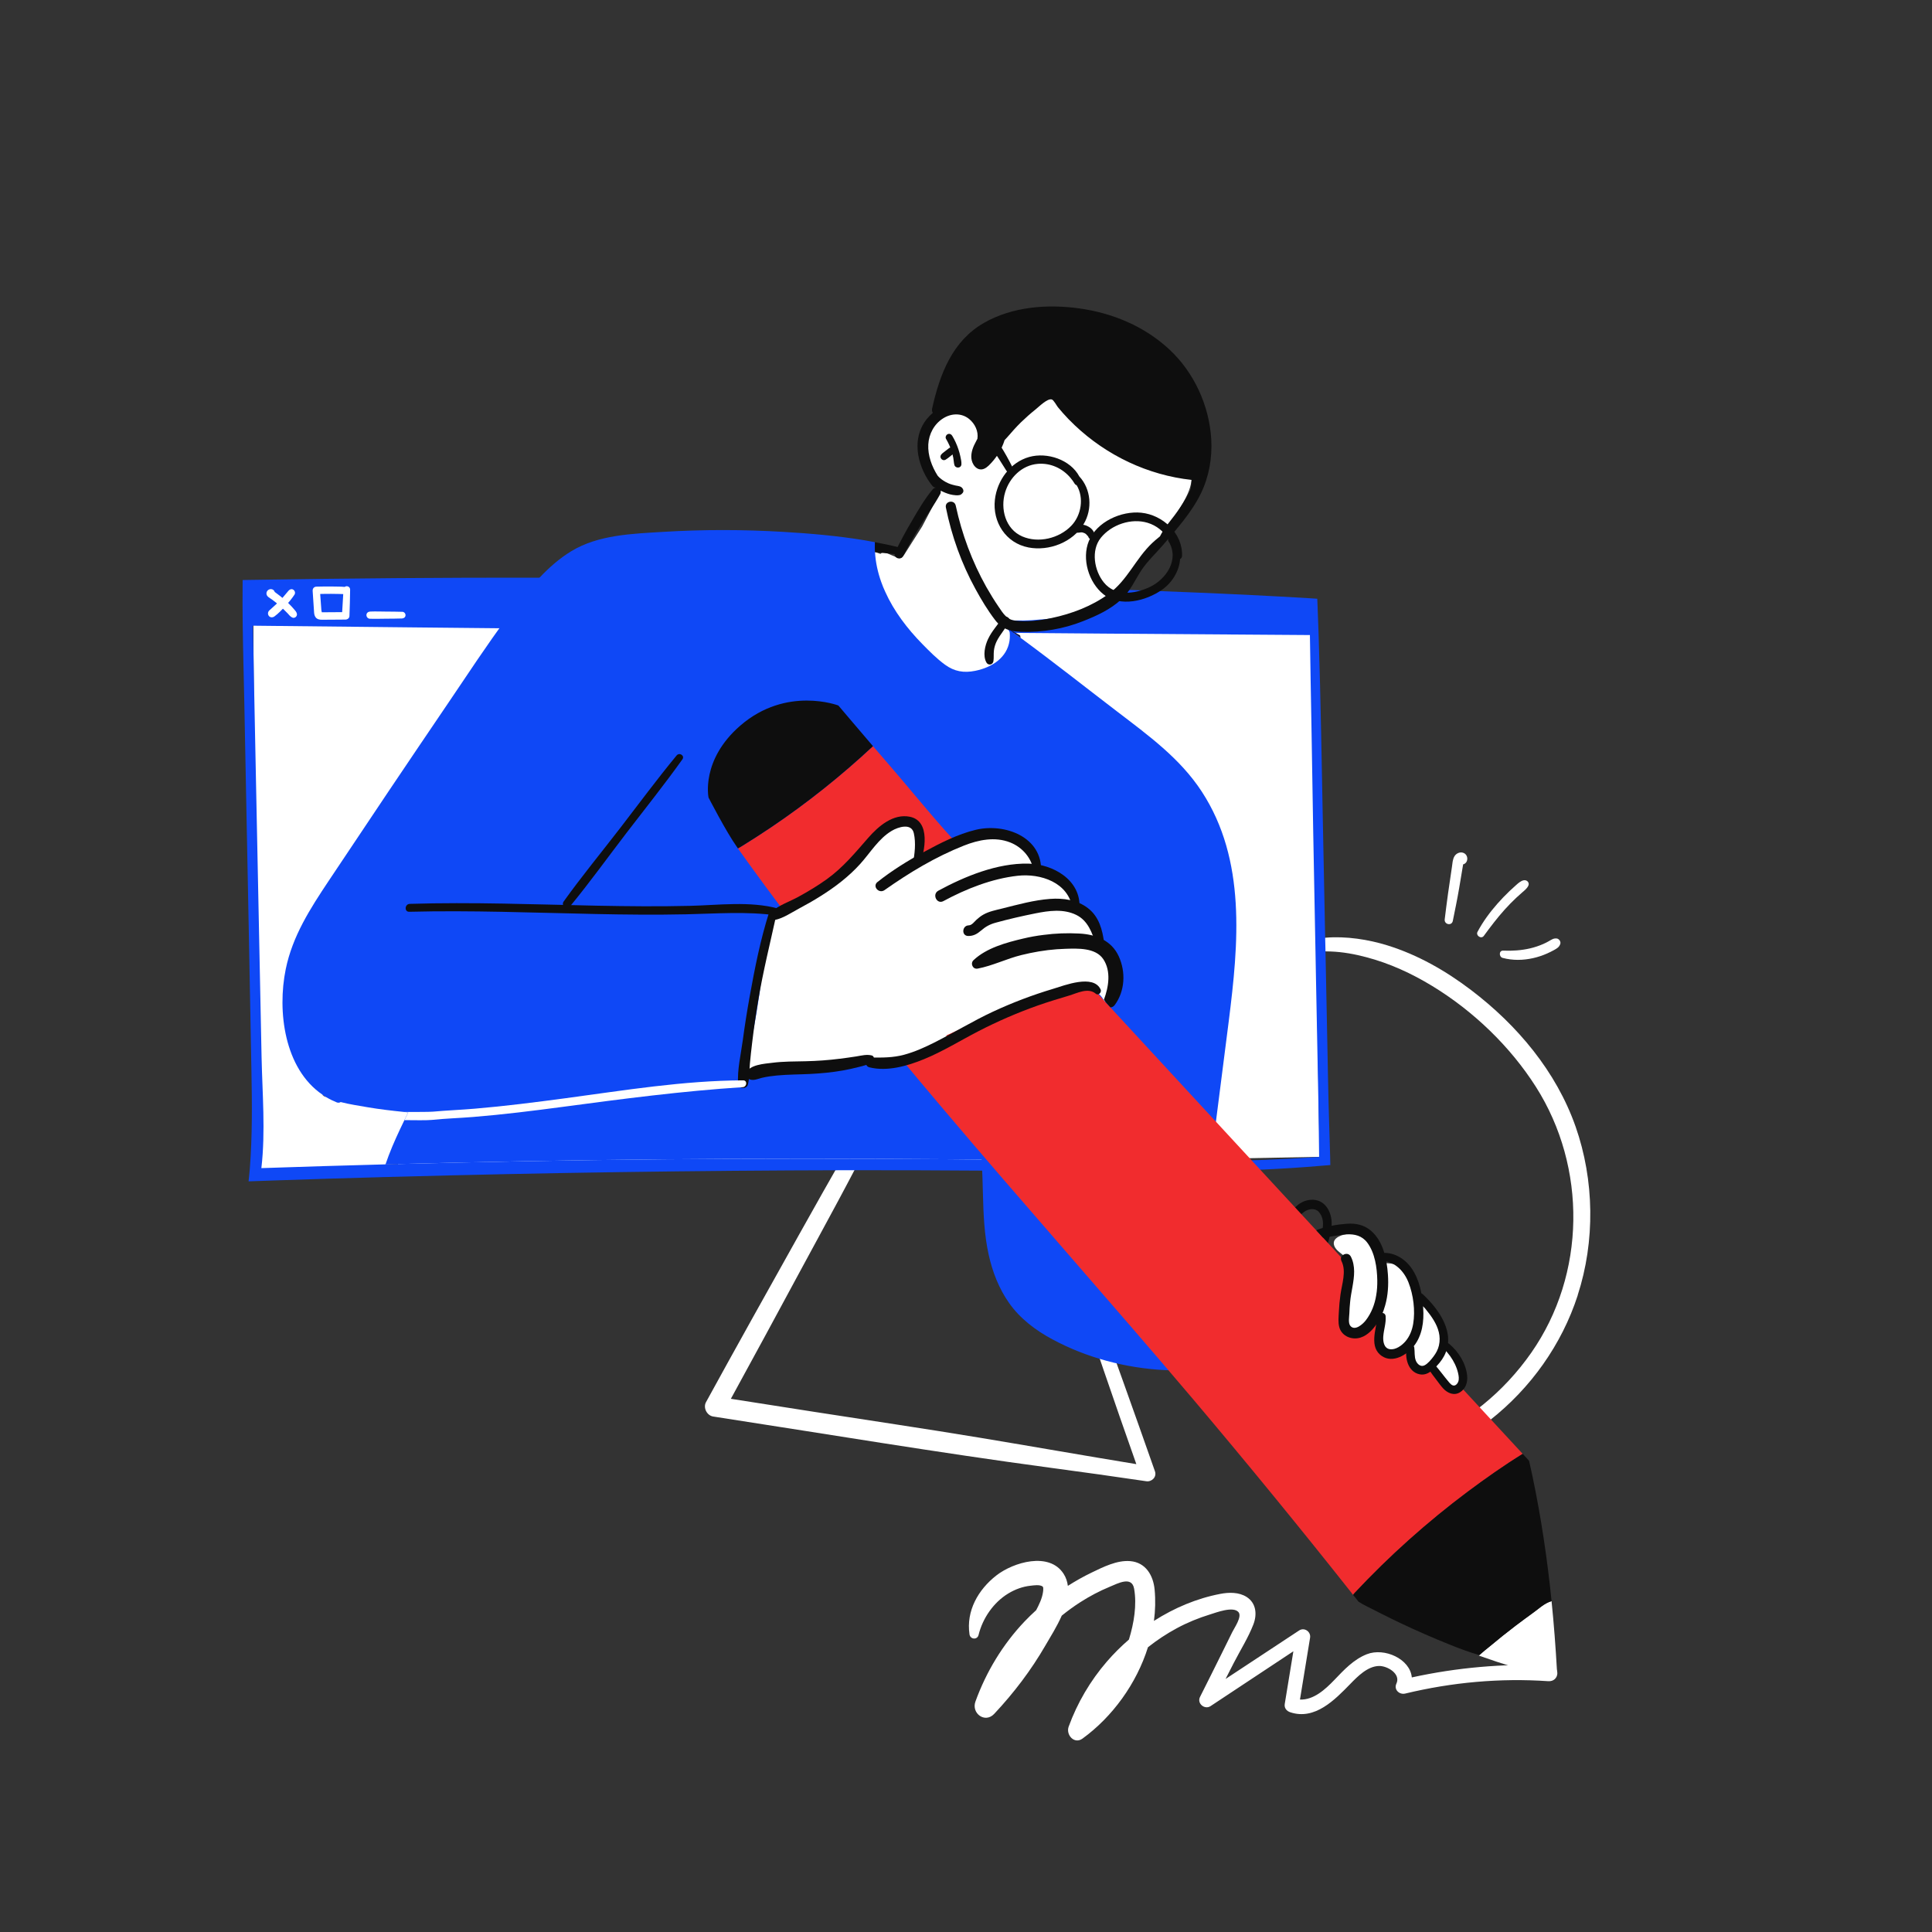 <?xml version="1.0" encoding="UTF-8"?>
<svg id="Layer_17" data-name="Layer 17" xmlns="http://www.w3.org/2000/svg" viewBox="0 0 1080 1080">
  <rect x="0" y="0" width="1080" height="1080" fill="#333333" stroke="none"/>
  <defs>
    <style>
      .cls-1 {
        fill: #f12c2e;
      }

      .cls-2 {
        fill: #fff;
      }

      .cls-3 {
        fill: #0f48f6;
      }

      .cls-4 {
        fill: #0e0e0e;
      }

      .cls-5 {
        fill: #0d184c;
      }
    </style>
  </defs>
  <polygon class="cls-2" points="737.65 646.68 143.18 658.04 141.59 337.22 732.87 344.72 737.65 646.68"/>
  <g>
    <path class="cls-5" d="m213.25,658.04c2.35-.07,4.66-.14,7.01-.18.71-2.38,1.46-4.77,2.31-7.15-2.38.04-4.73.11-7.08.18-.78,2.38-1.53,4.73-2.24,7.15Z"/>
    <path class="cls-2" d="m881.97,724.05c-8.93,27.57-26.29,51.94-49.06,69.83-5.62,4.38-11.53,8.36-17.72,11.85-6.05,3.42-12.81,7.33-19.46,9.39-6.15,1.92-13.98-5.05-8.86-10.85,2.88-3.24,8.4-2.99,10.35.18.5-.18.96-.39,1.42-.57,1.42-.64,2.85-1.28,4.23-1.96,3.06-1.46,6.01-3.1,8.93-4.8,5.94-3.49,11.6-7.4,16.97-11.7,10.42-8.4,19.6-18.32,27.25-29.28,30.59-43.83,31.16-103.59,2.56-148.59-14.41-22.66-35.04-42.44-57.95-56.38-11.49-7.01-23.9-12.7-36.93-16.11-6.44-1.71-13.05-2.92-19.71-3.17-1.03-.04-2.03-.07-3.06-.07-1.85,0-3.74.11-5.59.25-.07-2.35-.11-4.73-.14-7.12,1.82-.32,3.7-.57,5.55-.75,11.74-1.03,24.33,1.03,34.68,4.23,17.08,5.27,32.73,14.23,46.92,25.01,25.83,19.64,47.56,45.46,58.41,76.31,10.53,29.99,10.99,64.1,1.17,94.3Z"/>
    <path class="cls-2" d="m645.64,822.51c-23.23-66.27-47.47-132.18-70.99-198.34-3.27-9.21-6.55-18.42-9.83-27.64-1.59-4.47-3.18-8.93-4.76-13.4-1.17-3.29-4.68-9.6-1.63-12.62,2.5-2.48-1.62-5.93-4.13-3.55-4.44,4.2-2.21,10.5-.49,15.45,3.01,8.68,6.02,17.35,9.03,26.03,6.12,17.63,12.22,35.27,18.3,52.91,11.98,34.73,23.86,69.48,35.7,104.26,6.02,17.66,12.19,35.26,18.38,52.86-29.09-4.78-58.11-9.89-87.19-14.72-31.2-5.18-62.5-9.77-93.75-14.65-15.24-2.38-30.48-4.77-45.72-7.16,12.93-23.58,25.71-47.25,38.48-70.91,14.13-26.18,28.56-52.24,41.88-78.84,5.85-11.7,12.27-25.07,5.33-37.71-1.32-2.4-5.43-.39-4.35,2.15,3.55,8.31.14,16.97-3.83,24.5-3.97,7.53-8.64,14.73-12.87,22.12-8.79,15.37-17.5,30.78-26.13,46.23-17.54,31.41-35.14,62.79-52.42,94.35-1.71,3.13.53,7.47,4.01,8.01,62.81,9.67,125.53,20.19,188.52,28.65,17.89,2.4,35.75,4.88,53.6,7.53,3.09.46,5.95-2.39,4.85-5.53Z"/>
    <path class="cls-3" d="m743.55,646.18c-.36-13.27-.85-26.54-1.1-39.77-.5-24.87-1-49.73-1.49-74.6-.07-2.53-.11-5.05-.18-7.61-.39-19.49-.78-38.99-1.17-58.48-.75-36.85-1.28-73.81-2.49-110.7-.04-1.32-.11-2.6-.14-3.88-.14-3.91-.28-7.86-.43-11.78-.04-1.57-.11-3.09-.18-4.66-1.42-.11-2.88-.21-4.3-.28-43.36-2.63-86.83-4.13-130.27-5.73-36.39-1.35-72.78-2.49-109.17-3.31-2.2-.11-4.38-.14-6.58-.18-48.7-1.14-97.44-1.85-146.14-2.13-9.57-.07-19.1-.11-28.64-.11-3.24-.04-6.44-.04-9.68-.04-53.72-.07-107.43.36-161.15,1.24-1.6,0-3.2.04-4.8.07-.03,1.6-.03,3.2-.03,4.84-.04,5.51-.04,11.03.03,16.58,0,1.32,0,2.67.04,4.02.18,14.37.6,28.78.89,43.12.92,45.89,1.81,91.82,2.7,137.74.43,22.77.89,45.57,1.28,68.34.36,18.32.5,36.25-.89,54.32-.21,2.38-.43,4.8-.71,7.19,2.03-.07,4.09-.14,6.12-.21,3.06-.11,6.08-.21,9.14-.32,19.67-.68,39.38-1.28,59.05-1.81,2.35-.07,4.66-.14,7.01-.18,84.27-2.31,168.55-3.52,252.86-3.7,52.97-.11,105.9.53,158.87.75,12.77.07,25.61.07,38.42-.11,1.92-.04,3.84-.04,5.76-.11,20.45-.32,40.91-1.17,61.29-2.92,2.06-.14,4.13-.32,6.19-.5-.04-1.71-.07-3.38-.11-5.09Zm-66.66,2.92c-1.96.04-3.88.07-5.83.07-20.53.21-41.05,0-61.61-.28-105.62-1.49-211.24-1.74-316.85.25-23.34.43-46.67.96-70.01,1.57-2.38.04-4.73.11-7.08.18-23.16.6-46.28,1.32-69.4,2.1,2.38-20.35.53-42.05.11-62.18-.96-45.57-1.85-91.14-2.77-136.71-.46-23.12-.89-46.28-1.39-69.4-.25-11.63-.39-23.27-.71-34.93,119.95,1.32,239.87,2.45,359.82,3.49,77.02.64,154.03,1.25,231.08,1.74.21,16.72.57,33.4.85,50.12.6,39.95,1.35,79.9,2.13,119.85.04,2.38.07,4.77.14,7.12.07,4.55.18,9.14.25,13.7.43,23.76.89,47.49,1.39,71.25.18,9.89.25,19.78.39,29.67-20.13,1.46-40.3,2.17-60.51,2.42Z"/>
    <path class="cls-2" d="m481.16,310.66c2.6,28,24.76,49.84,46.89,64.96,10.42,7.12,24.44,11.7,35.22,2.56,10.35-8.79,5.34-20.67-2.1-29.21.53-.75.96-1.53,1.28-2.38,6.33.5,12.66.39,18.93-.28,21.84-.89,40.62-13.2,54.82-29.17,7.97-8.96,14.87-18.92,21.02-29.21,4.87-8.22,12.63-18.75,6.83-28.42-1.28-2.17-4.59-2.7-6.08-.68-3.98-9.64-14.09-16.22-23.16-21.13-25.93-14.09-57.1-35.18-87.97-25.29-12.81,4.09-23.62,13.95-28.49,26.54-4.38,11.38-2.14,25.93,9.39,31.45-.43,1.67-1.42,3.27-2.28,4.91-2.17,4.13-4.34,8.25-6.51,12.38-1.17,2.24-2.35,4.45-3.49,6.65-1.92,2.99-3.81,6.01-5.73,9-1.39,2.21-2.77,4.45-4.2,6.65-.78,1.24-1.67,1.85-2.67,2.06-3.02-.89-6.33-2.6-7.93-3.17-1-.39-2.06,0-2.77.75-2.31-.78-4.63-1.64-6.94-2.53-2.38-.92-4.27,1.39-4.06,3.56Z"/>
    <path class="cls-3" d="m180.17,611.9c.75.53,1.49,1.03,2.24,1.46,1.92,1.14,3.81,2.06,5.83,2.88.82.32,1.57.21,2.21-.18,4.94,1.28,10.14,2.03,14.94,2.88,6.83,1.17,13.73,1.96,20.67,2.67.71.07,1.42.14,2.13.21-.71,1.46-1.42,2.88-2.13,4.34-3.17,6.55-6.26,13.13-8.82,19.89-.6,1.6-1.17,3.2-1.74,4.84,2.35-.07,4.7-.14,7.08-.18,23.34-.61,46.67-1.14,70.01-1.57,105.62-1.99,211.23-1.74,316.85-.25,20.56.28,41.09.5,61.61.28-.21,1.71-.39,3.41-.6,5.12,1.89.46,3.81.46,5.73.39.25-1.89.46-3.73.71-5.59,3.34-26.11,6.69-52.22,10-78.33,5.44-43.19,9.89-89.93-15.08-128.24-12.17-18.64-29.92-31.45-47.35-44.79-17.96-13.73-35.72-27.78-53.93-41.16-1.92-1.42-3.84-2.81-5.76-4.2-.18-.14-.36-.21-.53-.28.36,2.21.36,4.27.07,6.19-1.42,9.21-9.5,14.76-19.17,16.72-6.33,1.28-11.67.39-16.9-3.45-4.66-3.38-8.79-7.61-12.81-11.7-8.22-8.4-15.72-18.21-20.56-28.99-.85-1.78-1.57-3.63-2.24-5.48-1.92-5.37-3.17-10.99-3.49-16.72-.14-1.85-.14-3.7-.04-5.58-1.96-.39-3.91-.75-5.87-1.07-15.05-2.49-30.34-3.81-45.46-4.7-22.3-1.32-44.68-1.35-66.98,0-17.29,1.07-36.21,1.57-51.44,10.81-6.55,3.98-12.38,9.11-17.75,14.8-1.6,1.67-3.13,3.42-4.62,5.19-4.84,5.55-9.25,11.45-13.48,17.15-11.49,15.47-22.02,31.62-32.83,47.56-11.24,16.58-22.45,33.15-33.62,49.77-11.14,16.61-22.27,33.26-33.37,49.91-10.28,15.44-20.17,30.77-23.94,49.23-4.84,23.55-.78,55.67,20.45,70.15Z"/>
    <path class="cls-3" d="m547.16,629.19c1.49,12.88,2.03,25.65,2.31,38.63.29,11.21.75,22.52,3.2,33.54,2.13,9.64,5.73,18.96,11.45,27.07,6.12,8.68,14.83,15.26,24.12,20.24,19.17,10.32,40.95,16.08,62.68,17.22,11.21.57,22.52-.07,33.58-1.92,11.85-2.03,23.41-6.62,35.5-7.01,2.77-.07,3.17-4.27.28-4.38-1.28-.04-2.56,0-3.84.04-.28-8.43-5.37-15.23-10.64-21.59-6.87-8.25-13.73-16.54-20.49-24.94-12.45-15.4-24.62-31.06-36.53-46.92-11.42-15.23-24.47-30.49-32.19-48.02-7.01-15.94-11.74-32.3-23.41-45.71-9.64-11.06-25.72-25.01-41.48-22.41-1.74.28-2.46,1.92-2.35,3.49,1.07,14.37-1.71,28.67-3.13,42.9-1.35,13.41-.64,26.39.93,39.77Z"/>
    <path class="cls-4" d="m717.61,685.5c2.84-7.02,7.66-15.02,16.28-14.83,7.69.17,11.12,8.27,10.47,14.96-.46,4.73-2.25,9.25-3.11,13.92-.48,2.66-4.27,2.53-4.25-.27.04-6.86,5.64-15.77.2-21.84-2.03-2.27-5.63-1.77-8.1-.07-3.35,2.29-4.89,6.28-6.56,9.8-.6,1.27-1.85,2.13-3.3,1.64-1.27-.43-2.17-1.99-1.64-3.3Z"/>
    <path class="cls-2" d="m546.51,541.46c8.4-1.6,16.19-5.55,24.47-7.58,6.44-1.6,13.06-2.74,19.71-3.24-2.49-2.67-4.94-5.34-7.43-8-3.81.46-7.58,1.14-11.28,2.03-9.5,2.24-20.49,5.23-27.75,12.06-1.96,1.81-.46,5.27,2.28,4.73Z"/>
    <path class="cls-1" d="m851.21,812.72c-10.57,6.55-20.78,13.73-30.74,21.17-22.59,16.93-43.76,35.82-63.07,56.45-.36.39-.71.75-1.07,1.14-.25-.36-.5-.71-.82-1.07-28.99-36.64-58.59-72.78-88.69-108.39-46.46-54.85-94.27-108.5-140.69-163.42-16.79-19.85-33.37-39.81-49.62-60.05-22.06-27.53-43.54-55.53-64-84.27.92-.46,1.81-1.07,2.77-1.64,5.48-3.38,10.85-6.87,16.19-10.46,19.99-13.52,38.88-28.6,56.53-45.07,2.49,2.92,4.84,5.62,6.76,7.83,11.31,12.98,22.13,26.43,33.55,39.31,17.75,19.99,36.78,38.78,54.96,58.41-3.81.46-7.58,1.14-11.28,2.03-9.5,2.24-20.49,5.23-27.75,12.06-1.96,1.81-.46,5.26,2.28,4.73,8.4-1.6,16.19-5.55,24.48-7.58,6.44-1.6,13.05-2.74,19.71-3.24,8.79,9.5,17.57,19,26.32,28.5,1.25,1.35,2.49,2.67,3.73,4.02,7.79,8.43,15.54,16.86,23.34,25.29,30.59,33.12,61.22,66.27,91.82,99.43,1.21,1.32,2.45,2.63,3.66,3.95,3.38,3.66,6.79,7.36,10.17,11.03-.07.14-.07.36-.07.53,8.86,9.21,15.55,20.7,26.93,27.07.85.46.96,1.42.64,2.21,1.21,1.28,2.38,2.56,3.56,3.84,23.44,25.47,46.96,50.8,70.4,76.2Z"/>
    <path class="cls-5" d="m861.7,897.99c-.25.21-.46.39-.71.57.25-.21.46-.39.71-.57Z"/>
    <path class="cls-2" d="m746.04,696.85c.96,1.99,2.95,3.31,4.62,4.66,2.95,2.31,3.66,4.59,3.31,8.25-.68,7.01-1.56,14.02-2.17,21.02-.39,4.23-.82,9.32,2.67,12.45,5.87,5.3,10.79-1.62,15.45-7.17.25,4.59,1.8,11.04,1.09,15.62-.43,2.8,2.89,5.24,3.96,5.56,4.77,1.39,9.09-1.81,13.22-4.19.75,4.73,1.89,10.24,6.37,12.17,2.49,1.07,5.34.53,7.15-1.1.68,2.67,1.81,4.77,3.49,6.37,1.46,2.28,3.34,4.13,5.66,4.55.5.11,1,.11,1.46.07.32.07.68.11,1.03.11,2.7-.07,4.41-2.99,3.59-5.23.53-6.08-2.03-11.81-7.04-15.51-.89-.64-1.96-.29-2.56.43-.57-.46-.11-1.39,0-2.88.07-1.32,0-2.63-.14-3.91-.36-2.92-1.28-5.83-2.67-8.43-2.63-4.87-6.72-8.54-11.7-10.74-.5-5.91-1.67-11.95-5.48-16.68-1.67-2.1-3.84-3.84-6.3-4.98-2.49-1.14-4.52-.96-7.11-1.28-2.99-.36-2.81-4.73-3.91-7.08-.92-1.92-2.21-3.66-3.81-5.09-3.66-3.34-8.64-4.73-13.55-3.95-3.45.57-8.68,2.56-6.62,6.97Z"/>
    <path class="cls-2" d="m419.76,599.06c10.32-.82,20.6-1.67,30.91-2.56,5.37-.46,10.74-1.17,16.11-1,4.55.14,12.81-1.77,17.33-1.45,9.04.64,14.55,1.98,23.05-1.04,7.83-2.81,14.3-7.58,20.88-12.49.68-.5,1-1.1,1.1-1.78,7.15-3.17,14.23-6.51,21.31-9.71,10.64-4.84,21.42-9.46,32.66-12.88,10.46-3.17,26.93-9.14,33.87,2.81,1.39,2.38,5.26.57,3.88-1.89-.21-.39-.46-.75-.71-1.14,3.95-6.4,3.49-15.51.71-22.16-1.49-3.56-5.23-4.73-6.65-8.36-1.53-3.77-2.31-7.54-4.48-11.03-2.24-3.52-5.09-6.01-8.18-8.72-3.74-3.27-5.48-7.97-8.82-11.56-2.56-2.78-5.62-4.95-9.07-6.48-2.78-1.24-3.1-1.78-3.88-4.48-.57-1.85-1.53-3.41-2.67-4.98-.46-.64-1.07-.89-1.71-.89-.43-2.35-1.32-4.41-4.23-5.76-5.51-2.63-11.84-2.7-17.82-2.46-6.58.25-13.02.82-19.07,3.63-2.95,1.35-5.69,2.77-8.93,3.34-1.71.28-3.41.39-5.12.68-.71.14-3.52,1.17-3.98.93-.5-.25-1-.36-1.49-.39.28-2.92.82-5.66-.07-8.4.11-1.99-.29-3.88-1.64-5.34-2.28-2.53-5.09-2.6-7.68-1.64-.96-.11-1.92-.14-2.84-.07-5.59.5-9.85,4.3-13.55,8.18-4.87,5.19-9.6,10.53-14.44,15.76-.71.82-.96,1.71-.93,2.52-.53.29-1.03.61-1.57.89-4.3,2.49-8.43,5.16-12.38,8.22-8.72,6.69-16.9,14.62-28.07,16.68-1.6.28-2.49,1.6-2.74,3.13-1.14,6.62-1.21,13.45-1.96,20.13-.71,6.23-1.57,12.45-2.42,18.64-1.92,13.3-4.3,26.5-7.86,39.45-.6,2.17,1.03,3.77,3.17,3.63Z"/>
    <path class="cls-2" d="m870.35,933.71c.11,2.03-1.32,4.69-3.7,4.09-13.45-3.56-26.79-7.61-39.98-12.31,2.28-2.03,4.23-3.66,6.26-5.26,4.66-3.91,9.39-7.68,14.19-11.35,3.38-2.56,6.83-5.09,10.25-7.58,1.14-.82,2.35-1.78,3.59-2.74.29-.21.5-.39.75-.57,1.78-1.28,3.66-2.42,5.62-2.95,1.32,12.84,2.28,25.76,3.02,38.67Z"/>
    <path class="cls-4" d="m546.51,541.46c8.4-1.6,16.19-5.55,24.47-7.58,6.44-1.6,13.06-2.74,19.71-3.24,1.6-.11,3.2-.21,4.8-.25,6.87-.21,16.86-.71,21.24,5.76,4.48,6.72,3.02,15.58.36,22.7,1.17,1.64,2.42,2.95,3.66,4.3.89-.07,1.74-.46,2.38-1.32,5.76-7.76,6.26-18.46,2.28-27.21-4.06-8.93-12.84-12.31-22.13-12.77-6.65-.36-13.37-.11-20.03.78-3.81.46-7.58,1.14-11.28,2.03-9.5,2.24-20.49,5.23-27.75,12.06-1.96,1.81-.46,5.27,2.28,4.73Z"/>
    <path class="cls-4" d="m541.56,517.27c1.73-.01,3.19-2.13,4.35-3.18,1.14-1.04,2.38-2.01,3.73-2.78,3.2-1.84,7-2.55,10.55-3.44,8.79-2.2,17.77-4.71,26.84-5.38,7.4-.55,15.24.55,21.25,5.26,6.16,4.83,8,12.05,8.97,19.48.4,3.03-3.64,3.68-4.56.89-2.16-6.59-4.44-13.46-11.1-16.7-7.16-3.49-15.34-2.33-22.84-.83-7.44,1.49-14.91,3.2-22.23,5.22-3.27.9-5.56,2.19-8.1,4.38-2.19,1.89-4.3,3.09-7.24,3.03-3.86-.09-3.41-5.91.38-5.94Z"/>
    <path class="cls-4" d="m524.54,497.89c14.96-8.09,32.87-15.42,50.16-15.13,13.83.23,29.51,9.02,28.75,24.67-.11,2.24-3.61,2.53-3.96.26-2.24-14.43-17.81-19.55-30.59-18.13-14.45,1.6-28.85,7.3-41.55,14.17-3.67,1.98-6.48-3.85-2.81-5.83Z"/>
    <path class="cls-4" d="m490.52,493.04c8.03-6.37,16.88-11.87,25.88-16.75,9.13-4.95,18.96-10.02,29.13-12.44,16.13-3.83,37.4,4,36.43,23.43-.11,2.27-3.76,2.61-4.04.26-.91-7.55-6.24-13.88-13.28-16.63-8.49-3.32-17.63-1.45-25.81,1.79-15.94,6.31-30.42,15.06-44.39,24.89-3.1,2.18-6.99-2.11-3.91-4.56Z"/>
    <path class="cls-4" d="m430.98,509.89c4.05-3.76,10.41-5.87,15.25-8.53,5.45-3,10.8-6.18,15.86-9.81,9.27-6.65,15.96-14.88,23.4-23.36,5.61-6.4,13.88-13.49,23.12-11.62,11.78,2.38,8.48,19.48,5.31,27.42-.94,2.35-4.11,1.15-3.64-1.22,1.07-5.41,1.78-11.56.55-17-1.32-5.88-8.71-3.5-12.37-1.32-7.33,4.35-11.98,12.27-17.57,18.46-6.44,7.14-14.1,12.95-22.22,18.05-3.98,2.51-8.08,4.82-12.23,7.04-4.14,2.21-8.7,5.38-13.34,6.26-2.53.48-3.93-2.69-2.12-4.38Z"/>
    <path class="cls-4" d="m487.08,591.18c6.34.03,12.14.1,18.34-1.58,5.87-1.58,11.47-4.1,16.89-6.83,11-5.53,21.48-11.98,32.65-17.19,10.9-5.08,22.22-9.37,33.74-12.82,6.29-1.89,22.53-8.36,26.57.38.72,1.55-1.24,3.62-2.72,2.35-4.23-3.61-10.35-.33-14.97,1.06-5.9,1.77-11.8,3.53-17.61,5.59-11.34,4.02-22.42,8.83-33.12,14.36-10.08,5.21-19.77,11.25-30.3,15.57-9.27,3.8-20.53,7.06-30.55,4.57-3.23-.8-1.95-5.48,1.07-5.46Z"/>
    <path class="cls-4" d="m417.09,599.93c1.61-4.8,10.33-5.28,14.65-5.83,6.16-.78,12.4-.73,18.59-.86,6.39-.13,12.74-.6,19.08-1.4,3.13-.39,6.25-.81,9.36-1.31,2.85-.46,5.69-1.25,8.54-.53,1.47.37,1.61,2.32.63,3.23-2.14,1.98-5.25,2.54-8.01,3.25-2.84.73-5.72,1.38-8.61,1.89-6.07,1.09-12.26,1.67-18.41,1.98-6.19.31-12.39.27-18.56.85-2.81.27-5.59.64-8.34,1.29-2.93.69-5.09,2.05-7.9.45-.99-.56-1.37-1.98-1.02-3.01Z"/>
    <path class="cls-4" d="m500.5,308.25c3.02-6.01,6.23-11.99,9.68-17.79,3.38-5.73,6.87-11.81,11.21-16.9.53-.64,1.21-.93,1.85-.96-.82-.07-1.57-.36-2.17-1.14-.82-1.03-1.6-2.17-2.35-3.31-3.56-5.66-5.83-12.27-5.83-18.75,0-5.34,1.53-10.57,5.12-15.08,1.03-1.28,2.2-2.45,3.45-3.56-.43-.61-.6-1.42-.39-2.38,4.34-19.57,11.49-37.88,28.96-47.88,15.97-9.14,35.5-10.57,53.25-8.11,18.46,2.56,36.43,9.89,50.55,23.09,13.52,12.66,22.13,30.98,23.27,50.05.6,10.46-1.28,21.02-5.8,30.31-5.11,10.56-13.71,20.13-21.3,28.98-3.87,4.51-8.62,8.93-11.9,13.87-3.83,5.78-5.95,11.4-11.2,16.3-6.13,5.72-13.76,9.21-21.45,12.24-10.92,4.34-22.66,6.33-34.4,5.98-6.23-.21-10.82-1.46-14.73-6.55-4.16-5.41-7.76-11.42-11.03-17.4-7.83-14.27-13.34-29.63-16.54-45.57-.71-3.56,4.73-4.62,5.51-1.07,3.41,15.9,9.11,31.23,17.07,45.46,2.17,3.81,4.45,7.54,6.94,11.17,2.42,3.56,4.52,7.15,9.18,7.68,6.72.82,13.87-.07,20.45-1.46,11.25-2.37,22.45-6.63,31.8-13.43,10.61-7.71,15.05-19.66,24.41-28.51,1.1-1.03,2.28-2.06,3.49-3.02.25-.21.53-.43.82-.68,1.17-2.28,2.56-4.62,4.66-7.22,4.73-5.9,9.14-12.1,12.45-18.92.32-1.78.57-3.56.6-5.41-24.51-2.67-47.53-13.66-65.35-30.56-2.35-2.21-4.59-4.52-6.72-6.94-.93-1.03-1.81-2.1-2.7-3.17-.68-.85-2.35-3.98-3.38-4.3-2.45-.78-7.29,4.16-9.11,5.58-2.85,2.28-5.58,4.7-8.22,7.26-2.74,2.7-5.23,5.55-7.76,8.47-.43.46-.85.96-1.32,1.42-1.67,5.37-4.8,10.25-8.82,14.16-1.46,1.39-3.27,2.63-5.37,2.1-1.74-.46-3.06-1.99-3.74-3.63-1.32-3.13-.53-6.65.82-9.64.53-1.17,1.28-2.45,1.92-3.77.64-4.16-1.35-8.36-4.66-11.06-4.27-3.45-9.96-3.2-14.51-.32-5.02,3.17-7.97,8.71-8.29,14.59-.32,6.15,1.96,12.31,5.26,17.5.21.25.46.5.71.75.18.14.32.32.5.46.43.35.75.6,1.1.89.68.46,1.35.93,2.06,1.32,1.03.53,1.39.71,1.74.85.75.32,1.53.57,2.31.78.36.11.75.21,1.14.29.18.07.39.11.61.14,1.6.29,2.92.39,3.77,1.67.46.68.64,1.57.14,2.28-.61.78-1.24,1.35-2.24,1.42-.6.07-1.21.11-1.81.04-1.07-.07-2.1-.25-3.13-.5-1.85-.5-3.66-1.24-5.37-2.17.25.64.25,1.39-.21,2.17-3.24,5.91-7.29,11.38-10.78,17.15-3.52,5.76-6.87,11.6-10,17.57-.64,1.21-2.49,1.39-3.56.68-1.25-.82-1.28-2.28-.68-3.52Z"/>
    <path class="cls-4" d="m616.85,332.22c9.32,7.43,23.85,3.71,32.79-2.59,5.68-4,9.54-10.46,10.05-17.11.58-.32,1.02-.86,1.06-1.63.59-12.65-10.73-23.06-22.79-24.28-11.15-1.13-24.86,5.03-29.29,15.83-4.08,9.95-.09,23.19,8.18,29.79Zm-1.46-31.61c5.97-7.37,16.97-11.11,26.1-8.37,5.01,1.5,8.97,4.79,11.58,9-.16.43-.14.91.15,1.38,6.29,10.14-1.32,21.36-10.85,25.7-8.35,3.8-18.9,5.12-25.28-2.68-5.41-6.61-7.37-18.03-1.7-25.02Z"/>
    <path class="cls-4" d="m574.9,306.03c11.51,2.2,24.74-2.85,30.88-13.08,5.03-8.38,4.15-19.55-2.44-26.63-5.04-9.41-17.95-13.66-27.95-10.89-10.66,2.96-17.97,13.08-19.23,23.82-1.47,12.55,6.11,24.36,18.74,26.77Zm-13.02-30.85c2.51-8.27,9.38-15.13,18.24-15.88,7.16-.61,13.87,2.52,18.34,7.88.98,1.18,1.62,2.09,2.19,3.06.32.55.76.86,1.21,1,4.2,7.01,2.66,16.8-3.04,22.71-6.78,7.02-18.28,9.83-27.36,5.92-9.44-4.07-12.38-15.46-9.58-24.68Z"/>
    <path class="cls-4" d="m547.32,236.6c.83-.71,2.13-.61,2.84.22,6.33,7.38,11.59,15.77,15.87,24.49,1.13,2.31-2.23,3.81-3.53,1.7-4.93-7.99-10.19-15.76-15.4-23.57-.6-.9-.68-2.07.22-2.84Z"/>
    <path class="cls-4" d="m600.96,294.31c.9-.96,2.53-1.11,3.76-1.05,1.02.06,2.07.31,2.99.75,1.07.51,2.11,1.15,2.87,2.09.75.92,1.26,1.96,1.55,3.11.23.93-.42,1.89-1.28,2.17-.85.28-1.97-.08-2.33-.97-.08-.19-.16-.38-.26-.57-1.08-1.21-1.23-1.33-1.39-1.44-.17-.12-.35-.23-.53-.33-.45-.2-.81-.32-1.18-.42-.32-.04-.53-.06-.73-.07-1.21.15-1.78.25-2.32.22-.8-.05-1.5-.61-1.74-1.36-.27-.81.01-1.53.58-2.13Z"/>
    <path class="cls-4" d="m489.13,308.67c4.37.46,8.75.89,13.13,1.28,2.21.18,2.95-3.31.78-3.84-4.59-1.17-9.25-2.17-13.94-3.02-.11,1.89-.11,3.74.04,5.58Z"/>
    <path class="cls-5" d="m180.21,611.93c.21.36.53.68.96.89.43.21.82.39,1.24.53-.75-.43-1.49-.93-2.21-1.42Z"/>
    <path class="cls-4" d="m552.41,357.06c1-2.1,2.29-4.02,3.68-5.88,1.53-2.07,3.05-4.25,4.93-6.01,1.34-1.25,3.87.32,3.09,2.08-1.8,4.05-5.03,7.27-6.97,11.24-.79,1.62-1.33,3.42-1.54,5.21-.23,1.97.03,3.94-.27,5.89-.31,2.04-2.86,2.62-3.91.76-2.16-3.83-.81-9.54.98-13.29Z"/>
    <path class="cls-5" d="m564.19,351.72c.21.46.39.53.57.68,1.92,1.39,3.84,2.78,5.76,4.2-.07-.46-.14-.89-.25-1.35-1.71-1.03-3.42-2.03-5.12-2.99-.32-.18-.64-.35-.96-.53Z"/>
    <path class="cls-4" d="m764.36,694.71c4.27,5.73,5.41,13.98,5.55,20.95.04,2.81-.11,5.62-.6,8.4-.82,5.05-2.63,9.85-5.8,13.98-1.6,2.1-6.12,6.26-8.68,3.09-1.28-1.6-.6-4.98-.53-6.9.07-2.13.21-4.27.43-6.4.46-5.44,2.28-11.45,2.24-17.15-.04-2.81-.5-5.62-1.81-8.18-1.32-2.56-4.62-1.71-5.41.36-.25.6-.21,1.39.18,2.17,2.81,5.62.18,12.84-.61,18.71-.43,3.17-.75,6.37-.89,9.61-.14,2.77-.5,5.87.25,8.57,1.21,4.48,5.87,6.83,10.32,6.15,4.45-.68,7.9-4.16,10.39-7.68,2.35-3.34,3.95-7.01,4.98-10.85,1.53-5.48,1.88-11.35,1.49-17.01-.6-8.64-2.6-18.68-9.53-24.58-3.73-3.2-8.4-4.23-13.2-3.88-5.44.36-11.45,1.42-16.54,3.31-.28.11-.53.28-.68.5,1.21,1.32,2.46,2.63,3.66,3.95,8.5-.68,18.75-5.12,24.79,2.88Z"/>
    <path class="cls-4" d="m769.92,736.07c.19-2.56,4.44-3.04,4.66-.3.31,3.83-1,7.37-1.31,11.15-.23,2.78.26,6.71,3.6,7.27,3.26.55,6.76-2.03,8.75-4.34,2.38-2.75,3.77-6.27,4.36-9.83,1.22-7.38.11-16.19-2.63-23.14-2.58-6.54-7.87-11.88-15.22-12.15-2.39-.09-2.72-3.93-.27-4.24,6.82-.86,13.19,2.81,17.09,8.3,4.6,6.49,6.11,14.74,6.63,22.53.5,7.38-.52,15.26-5.27,21.21-3.9,4.89-11.58,9.58-17.69,5.6-7.57-4.93-3.21-15.09-2.7-22.06Z"/>
    <path class="cls-4" d="m786.38,753.07c.44-2.17,3.93-1.78,4.22.28.34,2.43-.06,4.96.88,7.29.78,1.93,2.74,3.66,4.85,2.58,1.92-.99,3.72-3.23,5-4.92,1.4-1.85,2.52-3.88,3.04-6.16,2.37-10.33-6.14-18.73-12.12-25.89-1.76-2.1,1.25-4.52,3.16-2.71,9.06,8.51,18.59,21.71,11.86,34.46-1.42,2.69-3.46,5.04-5.67,7.12-2.22,2.09-4.81,3.78-7.99,3.13-6.69-1.36-8.4-9.43-7.24-15.17Z"/>
    <path class="cls-4" d="m802.1,762.91c2.69,3.08,5.06,6.39,7.69,9.52.74.88,1.83,2.24,3.13,2.09,1.06-.12,1.86-1.14,2.22-2.07.61-1.55.28-3.38-.08-4.95-.4-1.71-1-3.35-1.75-4.93-1.46-3.08-3.52-5.9-5.9-8.33-1.59-1.62.91-4.5,2.69-3.02,5.23,4.35,9.39,10.95,10.05,17.85.35,3.64-.8,7.3-4.06,9.26-3.3,1.99-6.87.47-9.28-2.12-1.41-1.51-2.6-3.24-3.87-4.88-1.43-1.84-2.8-3.71-4.12-5.63-1.54-2.24,1.4-4.95,3.28-2.81Z"/>
    <path class="cls-4" d="m529.73,242.72c1.01-.49,2.04,0,2.58.9,1.46,2.42,2.61,4.99,3.49,7.67.41,1.26.77,2.53,1.04,3.83.3,1.41.69,2.99.6,4.44-.15,2.33-3.41,2.42-3.96.26-.32-1.26-.34-2.64-.59-3.92-.25-1.25-.57-2.49-.95-3.71-.75-2.4-1.84-4.71-3.11-6.88-.53-.9.01-2.15.9-2.58Z"/>
    <path class="cls-4" d="m525.82,254.69c.11-.34.31-.62.57-.85.15-.16.29-.33.46-.47.17-.14.35-.27.52-.4.35-.27.69-.54,1.04-.81.69-.54,1.38-1.08,2.08-1.62.41-.32.91-.51,1.43-.48.5.03,1.08.3,1.39.69.31.4.53.91.48,1.43-.06.52-.27,1.06-.69,1.39-.7.55-1.4,1.1-2.1,1.65-.81.64-1.6,1.31-2.51,1.81-.39.22-1.04.25-1.45.09-.41-.16-.75-.41-.99-.78-.22-.34-.37-.76-.32-1.17.03-.16.06-.33.1-.49Z"/>
    <path class="cls-4" d="m415.21,581.61c1.09-8.13,2.37-16.24,3.82-24.31,2.88-15.98,6.07-32.21,11.04-47.69.85-2.65,4.57-1.25,4.01,1.34-3.53,16.12-7.52,32.05-10.24,48.34-1.31,7.81-2.43,15.64-3.37,23.5-.47,3.93-.91,7.86-1.27,11.8-.35,3.88-.18,7.92-1.11,11.7-.66,2.66-5.27,2.45-5.47-.36-.57-7.78,1.55-16.57,2.59-24.33Z"/>
    <path class="cls-4" d="m229.04,505.27c34.91-1.07,69.79.32,104.69,1.02,17.29.34,34.6.51,51.89.09,16.25-.39,33.43-2.76,49.36,1.49,2.15.57,1.48,4.18-.76,3.87-16.9-2.37-33.67-1-50.66-.64-17,.37-34.01.19-51.01-.17-34.59-.71-69.19-2.12-103.79-1.24-2.85.07-2.54-4.32.28-4.41Z"/>
    <path class="cls-4" d="m315.09,503.94c9.99-13.95,20.98-27.29,31.46-40.89,10.49-13.61,20.73-27.49,31.68-40.74,1.56-1.89,4.71.1,3.23,2.17-9.97,13.99-20.75,27.43-31.2,41.06-10.45,13.62-20.52,27.66-31.43,40.91-1.81,2.19-5.45-.12-3.73-2.51Z"/>
    <path class="cls-2" d="m228.2,621.82c-.71,1.46-1.42,2.88-2.13,4.34,5.58.07,12.73.14,15.23-.11,7.76-.82,15.58-1.03,23.34-1.67,16.65-1.35,33.23-3.42,49.8-5.62,33.55-4.48,66.95-8.86,100.74-11.03,2.38-.14,2.74-3.81.25-3.81-33.26.11-66.45,5.59-99.32,10-16.83,2.24-33.69,4.41-50.62,5.83-7.83.68-15.65.96-23.44,1.67-2.53.21-10.07.14-15.97.18.71.07,1.42.14,2.13.21Z"/>
    <path class="cls-2" d="m150.55,341.24c1.92-1.79,3.93-3.46,5.76-5.35.43-.45.86-.9,1.28-1.35.69-.76.87-.98,1.06-1.2.88-1.02,1.75-2.05,2.61-3.1.66-.81,1.85-1.23,2.78-.54.87.65,1.17,1.84.54,2.78-1.57,2.35-3.38,4.49-5.29,6.56-1.81,1.95-3.72,3.96-5.87,5.54-.92.68-2.33.74-3.1-.24-.76-.97-.66-2.26.24-3.1Z"/>
    <path class="cls-2" d="m152.17,329.45c.72.23,1.19.8,1.4,1.45,2.16,1.54,4.24,3.19,6.21,4.97,1.09.99,2.15,2.01,3.15,3.09.51.55,1.02,1.11,1.51,1.69.65.75,1.32,1.45,1.53,2.46.27,1.35-1.12,2.66-2.46,2.15-1.2-.46-1.94-1.56-2.8-2.46-.68-.71-1.38-1.4-2.09-2.09-1.57-1.52-2.6-2.46-4.31-3.83-.77-.61-1.55-1.21-2.34-1.79-1.04-.75-2.68-1.5-2.97-2.83-.41-1.85,1.4-3.4,3.17-2.82Z"/>
    <path class="cls-2" d="m174.78,330.4c.18,2.7.36,5.4.54,8.1.09,1.35.16,2.7.27,4.05.1,1.21.49,2.47,1.54,3.19,1.2.83,2.62.7,4.01.69,1.29,0,2.59-.01,3.88-.02,2.7-.01,5.4-.02,8.1-.06,1.1-.02,2.18-.76,2.22-1.95.16-4.93.35-9.86.38-14.8,0-1.77-1.97-2.35-3.03-1.51-1.07-.11-2.15-.15-3.23-.17-1.35-.03-2.71-.05-4.06-.06-2.82-.02-5.65,0-8.47.08-1.44.04-2.24,1.05-2.15,2.44Zm5.12,11.87c-.24-.8-.27-1.33-.3-1.86-.09-1.24-.18-2.47-.27-3.71-.11-1.56-.22-3.11-.34-4.67,2.05-.04,4.1-.09,6.15-.07,1.41,0,2.82.03,4.23.06.83.02,1.67.06,2.5.07-.23,3.37-.43,6.74-.6,10.11-1.71,0-3.42,0-5.13.02-1.18,0-2.36.02-3.54.03-.62,0-1.24.01-1.86.01-.28,0-.56,0-.84,0Z"/>
    <path class="cls-2" d="m206.98,341.86c2.99-.12,6,0,8.99.02,2.99.01,5.98.04,8.98.13,1.01.03,1.8,1,1.74,1.98-.07,1.08-.97,1.71-1.98,1.74-3,.09-5.99.12-9,.13-2.99.01-6,.14-8.99.02-1.09-.04-1.95-1.07-1.88-2.14.07-1.18,1.05-1.84,2.14-1.88Z"/>
    <path class="cls-4" d="m488,417.11c-17.64,16.47-36.53,31.55-56.53,45.07-5.34,3.59-10.71,7.08-16.19,10.46-.96.57-1.85,1.17-2.77,1.64-.21-.32-.43-.6-.64-.93-5.94-8.36-15.79-27.5-15.79-27.5,0,0-4.45-21.02,17.75-40.23,25.79-22.34,54.82-11.24,54.82-11.24,0,0,10.6,12.52,19.35,22.73Z"/>
    <path class="cls-4" d="m867.36,895.04c-1.99.53-3.88,1.67-5.66,2.95-.25.18-.46.36-.71.53-1.28,1-2.49,1.96-3.63,2.77-3.41,2.49-6.87,5.01-10.25,7.58-4.8,3.66-9.53,7.43-14.19,11.35-2.03,1.6-3.98,3.24-5.98,4.98-5.87-1.67-11.38-3.77-16.86-5.98-9.21-3.7-18.39-7.72-27.39-11.99-3.45-1.64-6.9-3.31-10.28-5.05-1.17-.57-2.35-1.14-3.49-1.78-3.13-1.6-6.48-3.1-9.46-5.01-1.21-1.53-2.13-2.63-2.99-3.74.21-.57.57-.92.92-1.32,19.32-20.63,40.48-39.52,63.07-56.45,9.96-7.43,20.17-14.62,30.74-21.17.18.18.35.39.53.57,1,1.1,1.71,1.85,2.38,2.6.21.25.43.46.64.71.07.25.14.53.18.75.61,2.63,1.17,5.19,1.71,7.75,4.87,23.16,8.32,46.5,10.71,69.94Z"/>
    <path class="cls-2" d="m866.02,930.95c-25.76-1.06-51.63,1.22-76.81,6.74-.94-10.36-15.33-16.83-25.16-12.96-7.35,2.89-12.78,8.77-18.12,14.35-5.11,5.33-11.65,11.31-19.24,10.98,1.88-11.52,3.75-23.04,5.65-34.55.56-3.39-3.2-6-6.13-4.06-13.7,9.03-27.41,18.06-41.11,27.1,1.57-3.05,3.12-6.11,4.69-9.16,3.6-6.98,8-13.95,10.84-21.28,2.17-5.59,1.65-11.96-3.78-15.42-4.29-2.72-9.84-2.63-14.65-1.71-13.14,2.5-25.76,7.83-37.14,15.11.77-5.8.93-11.66.38-17.49-.75-7.99-5.02-15.23-13.68-15.93-7.4-.6-15.07,3.3-21.56,6.42-4.58,2.2-8.99,4.7-13.26,7.42-.3-2.37-1.03-4.65-2.38-6.75-8.03-12.5-28.12-6.44-37.57.91-10.2,7.94-16.97,19.84-15.03,32.95.42,2.84,4.35,3.24,5.06.33,2.31-9.41,8.42-18.26,16.72-23.25,3.76-2.26,7.94-3.8,12.31-4.27,1.93-.21,5.1-.75,6.81.44.26.38.34.67.32.98.06.87-.05,1.58-.18,2.42-.54,3.39-2.12,6.67-3.78,9.82-2.22,2.03-4.39,4.11-6.47,6.3-12.17,12.8-21.48,28.2-27.48,44.79-2.38,6.57,5.36,12.37,10.51,6.87,11-11.73,20.63-24.41,28.68-38.34,2.6-4.49,6.34-10.37,9.07-16.57,3.28-2.65,6.68-5.14,10.2-7.4,5.3-3.41,10.87-6.35,16.69-8.76,4.52-1.87,12.29-6.12,13.56,1.13,1.58,8.98-.05,19.15-2.91,28.41-4.41,3.82-8.54,7.93-12.3,12.28-9.25,10.7-16.55,23.11-21.38,36.39-1.66,4.56,3.11,10.05,7.73,6.69,16.73-12.15,30.2-30.69,36.59-51.06,5.03-3.98,10.42-7.55,16.11-10.62,5.92-3.19,12.2-5.76,18.63-7.73,3.34-1.02,13.01-4.79,15.9-1.24,2.06,2.53-2.34,8.74-3.49,11.09-1.81,3.69-3.63,7.38-5.46,11.06-4.17,8.42-8.35,16.84-12.59,25.23-1.83,3.63,2.61,7.3,5.91,5.11,15.43-10.21,30.85-20.43,46.28-30.64-1.6,9.81-3.21,19.62-4.82,29.43-.38,2.32,1.05,3.99,3.15,4.68,13.71,4.5,24.81-6.95,33.46-15.83,4.13-4.24,9.68-9.93,16.08-10.07,4.67-.1,12.31,4.39,9.73,9.85-1.58,3.34,1.64,6.36,4.92,5.57,26.17-6.3,53.04-8.76,79.91-6.92,6.4.44,7.07-8.59.57-8.86Z"/>
    <path class="cls-2" d="m818.15,476.8c-1.86-.81-4.08.18-5.09,1.84-1.09,1.79-1.14,4.16-1.45,6.17-1.49,9.69-2.84,19.37-4.01,29.11-.35,2.92,3.93,3.83,4.53.88,1.22-6.05,2.49-12.09,3.52-18.17.5-2.99,1-5.97,1.5-8.96.25-1.49.49-2.99.75-4.48,2.9-.71,3.19-5.11.26-6.39Z"/>
    <path class="cls-2" d="m851.66,492.1c-1.58.38-2.9,1.55-4.08,2.6-1.25,1.1-2.49,2.22-3.69,3.37-2.35,2.24-4.61,4.59-6.76,7.02-4.3,4.88-8.12,10.06-11.18,15.8-1.11,2.08,2.07,4.24,3.5,2.29,3.69-5.03,7.48-10.04,11.65-14.68,2.07-2.3,4.23-4.51,6.49-6.63,1.1-1.03,2.21-2.04,3.36-3.02,1.27-1.09,2.66-2.18,3.39-3.72.86-1.81-.9-3.46-2.67-3.03Z"/>
    <path class="cls-2" d="m870.23,524.63c-1.71-.22-2.79.56-4.2,1.37-1.07.62-2.16,1.18-3.28,1.67-2.34,1.03-4.78,1.85-7.27,2.44-4.94,1.17-10.15,1.51-15.21,1.3-2.46-.1-2.39,3.51-.26,4.07,5.61,1.48,11.39,1.38,17.05.11,2.66-.6,5.26-1.47,7.75-2.57,1.37-.61,2.71-1.27,4.02-2,1.58-.88,2.85-1.63,3.4-3.45.37-1.25-.73-2.78-1.98-2.95Z"/>
  </g>
</svg>